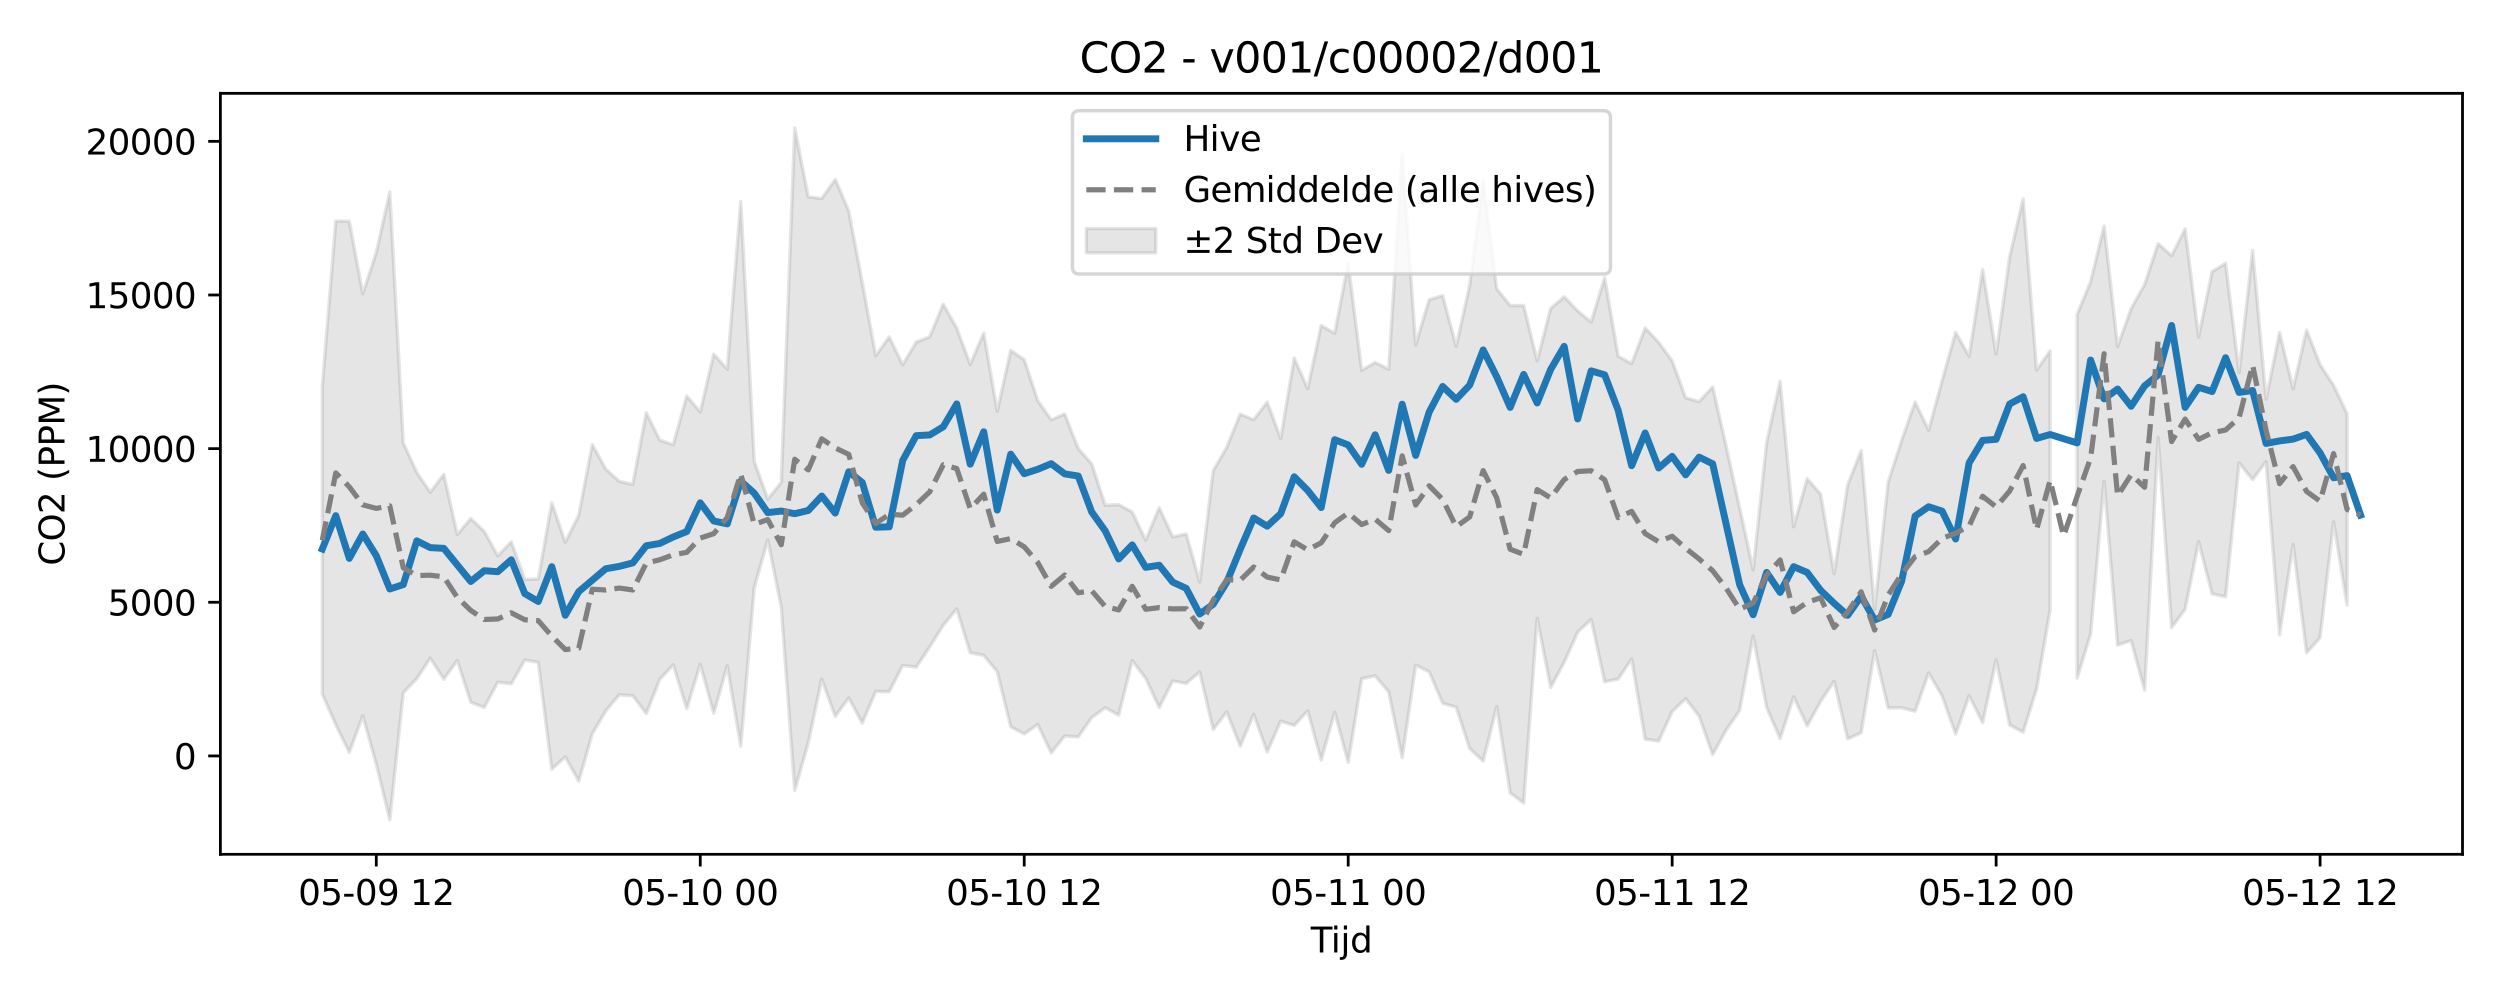 <?xml version="1.0" encoding="utf-8" standalone="no"?>
<!DOCTYPE svg PUBLIC "-//W3C//DTD SVG 1.1//EN"
  "http://www.w3.org/Graphics/SVG/1.1/DTD/svg11.dtd">
<svg xmlns:xlink="http://www.w3.org/1999/xlink" width="720pt" height="288pt" viewBox="0 0 720 288" xmlns="http://www.w3.org/2000/svg" version="1.1">
 <defs>
  <style type="text/css">*{stroke-linejoin: round; stroke-linecap: butt}</style>
 </defs>
 <g id="figure_1">
  <g id="patch_1">
   <path d="M 0 288 
L 720 288 
L 720 0 
L 0 0 
z
" style="fill: #ffffff"/>
  </g>
  <g id="axes_1">
   <g id="patch_2">
    <path d="M 63.47 246.04 
L 709.2 246.04 
L 709.2 26.88 
L 63.47 26.88 
z
" style="fill: #ffffff"/>
   </g>
   <g id="FillBetweenPolyCollection_1">
    <path d="M 92.821 111.337 
L 92.821 199.886 
L 96.709 208.744 
L 100.597 216.7 
L 104.484 206.168 
L 108.372 220.098 
L 112.259 236.078 
L 116.147 199.52 
L 120.035 195.446 
L 123.922 189.535 
L 127.81 195.625 
L 131.697 190.227 
L 135.585 202.256 
L 139.473 203.769 
L 143.36 196.459 
L 147.248 196.949 
L 151.135 190.098 
L 155.023 190.75 
L 158.911 221.543 
L 162.798 217.981 
L 166.686 224.982 
L 170.573 211.388 
L 174.461 204.747 
L 178.349 200.095 
L 182.236 200.353 
L 186.124 205.523 
L 190.011 195.661 
L 193.899 191.49 
L 197.787 204.107 
L 201.674 191.312 
L 205.562 205.404 
L 209.449 191.769 
L 213.337 214.892 
L 217.224 169.238 
L 221.112 155.498 
L 225 174.824 
L 228.887 227.682 
L 232.775 213.944 
L 236.662 195.58 
L 240.55 206.332 
L 244.438 200.993 
L 248.325 208.266 
L 252.213 199.127 
L 256.1 199.205 
L 259.988 191.652 
L 263.876 192.13 
L 267.763 186.312 
L 271.651 180.112 
L 275.538 175.372 
L 279.426 188.015 
L 283.314 188.739 
L 287.201 193.438 
L 291.089 209.316 
L 294.976 211.386 
L 298.864 208.645 
L 302.752 216.824 
L 306.639 211.972 
L 310.527 212.231 
L 314.414 206.676 
L 318.302 203.845 
L 322.19 205.969 
L 326.077 190.254 
L 329.965 195.377 
L 333.852 203.779 
L 337.74 196.105 
L 341.628 196.829 
L 345.515 193.534 
L 349.403 210.116 
L 353.29 205.04 
L 357.178 214.906 
L 361.066 205.711 
L 364.953 216.596 
L 368.841 207.698 
L 372.728 208.944 
L 376.616 204.744 
L 380.504 218.904 
L 384.391 205.123 
L 388.279 219.586 
L 392.166 195.476 
L 396.054 194.644 
L 399.942 199.269 
L 403.829 218.183 
L 407.717 191.572 
L 411.604 193.495 
L 415.492 202.542 
L 419.38 203.645 
L 423.267 215.578 
L 427.155 219.189 
L 431.042 203.54 
L 434.93 228.345 
L 438.818 231.311 
L 442.705 178.067 
L 446.593 197.981 
L 450.48 190.773 
L 454.368 182.042 
L 458.256 178.4 
L 462.143 196.343 
L 466.031 195.572 
L 469.918 189.82 
L 473.806 212.883 
L 477.694 213.455 
L 481.581 204.937 
L 485.469 201.238 
L 489.356 206.264 
L 493.244 217.334 
L 497.132 210.312 
L 501.019 204.627 
L 504.907 183.182 
L 508.794 203.743 
L 512.682 212.72 
L 516.57 200.687 
L 520.457 209.064 
L 524.345 201.999 
L 528.232 196.204 
L 532.12 212.789 
L 536.008 211.073 
L 539.895 187.396 
L 543.783 203.886 
L 547.67 203.871 
L 551.558 204.814 
L 555.446 193.809 
L 559.333 200.44 
L 563.221 211.427 
L 567.108 200.389 
L 570.996 208.15 
L 574.883 190.026 
L 578.771 208.798 
L 582.659 210.864 
L 586.546 198.441 
L 590.434 175.601 
L 590.434 101.034 
L 590.434 101.034 
L 586.546 106.581 
L 582.659 57.302 
L 578.771 74.049 
L 574.883 101.96 
L 570.996 77.69 
L 567.108 102.596 
L 563.221 95.714 
L 559.333 109.655 
L 555.446 123.895 
L 551.558 115.809 
L 547.67 126.834 
L 543.783 138.864 
L 539.895 175.517 
L 536.008 129.808 
L 532.12 139.689 
L 528.232 165.208 
L 524.345 142.323 
L 520.457 137.873 
L 516.57 151.695 
L 512.682 109.813 
L 508.794 127.451 
L 504.907 164.163 
L 501.019 146.242 
L 497.132 128.51 
L 493.244 111.398 
L 489.356 115.694 
L 485.469 114.568 
L 481.581 103.935 
L 477.694 98.579 
L 473.806 94.473 
L 469.918 104.732 
L 466.031 102.592 
L 462.143 79.994 
L 458.256 92.747 
L 454.368 89.537 
L 450.48 85.47 
L 446.593 88.823 
L 442.705 103.931 
L 438.818 87.993 
L 434.93 88.002 
L 431.042 83.138 
L 427.155 51.883 
L 423.267 82.16 
L 419.38 99.749 
L 415.492 85.131 
L 411.604 86.313 
L 407.717 99.337 
L 403.829 44.395 
L 399.942 106.351 
L 396.054 104.389 
L 392.166 106.657 
L 388.279 75.908 
L 384.391 95.985 
L 380.504 93.759 
L 376.616 111.959 
L 372.728 103.145 
L 368.841 126.322 
L 364.953 115.809 
L 361.066 120.875 
L 357.178 119.294 
L 353.29 128.865 
L 349.403 135.544 
L 345.515 167.619 
L 341.628 153.784 
L 337.74 154.632 
L 333.852 146.219 
L 329.965 155.557 
L 326.077 147.464 
L 322.19 145.329 
L 318.302 145.522 
L 314.414 133.605 
L 310.527 129.187 
L 306.639 119.24 
L 302.752 120.911 
L 298.864 115.356 
L 294.976 103.583 
L 291.089 100.931 
L 287.201 118.45 
L 283.314 95.919 
L 279.426 104.974 
L 275.538 94.498 
L 271.651 87.582 
L 267.763 96.987 
L 263.876 98.518 
L 259.988 105.075 
L 256.1 97.04 
L 252.213 102.468 
L 248.325 81.335 
L 244.438 60.733 
L 240.55 51.652 
L 236.662 57.179 
L 232.775 56.697 
L 228.887 36.842 
L 225 138.942 
L 221.112 143.754 
L 217.224 132.842 
L 213.337 58.032 
L 209.449 106.321 
L 205.562 101.978 
L 201.674 118.627 
L 197.787 114.052 
L 193.899 128.088 
L 190.011 126.754 
L 186.124 118.851 
L 182.236 139.474 
L 178.349 138.623 
L 174.461 135.086 
L 170.573 128.005 
L 166.686 148.35 
L 162.798 156.16 
L 158.911 144.823 
L 155.023 166.745 
L 151.135 166.888 
L 147.248 156.025 
L 143.36 160.065 
L 139.473 153.048 
L 135.585 149.348 
L 131.697 153.909 
L 127.81 136.62 
L 123.922 141.782 
L 120.035 136.077 
L 116.147 127.536 
L 112.259 55.308 
L 108.372 72.731 
L 104.484 84.602 
L 100.597 63.727 
L 96.709 63.661 
L 92.821 111.337 
z
" clip-path="url(#p3c754c14e8)" style="fill: #808080; fill-opacity: 0.2; stroke: #808080; stroke-opacity: 0.2"/>
    <path d="M 598.209 90.566 
L 598.209 195.286 
L 602.097 182.617 
L 605.984 138.632 
L 609.872 185.814 
L 613.759 184.472 
L 617.647 198.745 
L 621.535 126.049 
L 625.422 180.714 
L 629.31 175.461 
L 633.197 155.997 
L 637.085 171.068 
L 640.973 171.853 
L 644.86 133.334 
L 648.748 138.134 
L 652.635 132.95 
L 656.523 182.792 
L 660.411 156.795 
L 664.298 188.012 
L 668.186 183.655 
L 672.073 150.294 
L 675.961 174.271 
L 675.961 119.166 
L 675.961 119.166 
L 672.073 110.996 
L 668.186 105.033 
L 664.298 95.061 
L 660.411 111.99 
L 656.523 95.78 
L 652.635 114.978 
L 648.748 72.149 
L 644.86 107.306 
L 640.973 75.83 
L 637.085 78.235 
L 633.197 97.065 
L 629.31 65.954 
L 625.422 73.624 
L 621.535 70.172 
L 617.647 81.92 
L 613.759 88.943 
L 609.872 99.783 
L 605.984 65.13 
L 602.097 81.145 
L 598.209 90.566 
z
" clip-path="url(#p3c754c14e8)" style="fill: #808080; fill-opacity: 0.2; stroke: #808080; stroke-opacity: 0.2"/>
   </g>
   <g id="matplotlib.axis_1">
    <g id="xtick_1">
     <g id="line2d_1">
      <defs>
       <path id="md011ce5595" d="M 0 0 
L 0 3.5 
" style="stroke: #000000; stroke-width: 0.8"/>
      </defs>
      <g>
       <use xlink:href="#md011ce5595" x="108.372" y="246.04" style="stroke: #000000; stroke-width: 0.8"/>
      </g>
     </g>
     <g id="text_1">
      <!-- 05-09 12 -->
      <g transform="translate(85.891 260.638) scale(0.1 -0.1)">
       <defs>
        <path id="DejaVuSans-30" d="M 2034 4250 
Q 1547 4250 1301 3770 
Q 1056 3291 1056 2328 
Q 1056 1369 1301 889 
Q 1547 409 2034 409 
Q 2525 409 2770 889 
Q 3016 1369 3016 2328 
Q 3016 3291 2770 3770 
Q 2525 4250 2034 4250 
z
M 2034 4750 
Q 2819 4750 3233 4129 
Q 3647 3509 3647 2328 
Q 3647 1150 3233 529 
Q 2819 -91 2034 -91 
Q 1250 -91 836 529 
Q 422 1150 422 2328 
Q 422 3509 836 4129 
Q 1250 4750 2034 4750 
z
" transform="scale(0.016)"/>
        <path id="DejaVuSans-35" d="M 691 4666 
L 3169 4666 
L 3169 4134 
L 1269 4134 
L 1269 2991 
Q 1406 3038 1543 3061 
Q 1681 3084 1819 3084 
Q 2600 3084 3056 2656 
Q 3513 2228 3513 1497 
Q 3513 744 3044 326 
Q 2575 -91 1722 -91 
Q 1428 -91 1123 -41 
Q 819 9 494 109 
L 494 744 
Q 775 591 1075 516 
Q 1375 441 1709 441 
Q 2250 441 2565 725 
Q 2881 1009 2881 1497 
Q 2881 1984 2565 2268 
Q 2250 2553 1709 2553 
Q 1456 2553 1204 2497 
Q 953 2441 691 2322 
L 691 4666 
z
" transform="scale(0.016)"/>
        <path id="DejaVuSans-2d" d="M 313 2009 
L 1997 2009 
L 1997 1497 
L 313 1497 
L 313 2009 
z
" transform="scale(0.016)"/>
        <path id="DejaVuSans-39" d="M 703 97 
L 703 672 
Q 941 559 1184 500 
Q 1428 441 1663 441 
Q 2288 441 2617 861 
Q 2947 1281 2994 2138 
Q 2813 1869 2534 1725 
Q 2256 1581 1919 1581 
Q 1219 1581 811 2004 
Q 403 2428 403 3163 
Q 403 3881 828 4315 
Q 1253 4750 1959 4750 
Q 2769 4750 3195 4129 
Q 3622 3509 3622 2328 
Q 3622 1225 3098 567 
Q 2575 -91 1691 -91 
Q 1453 -91 1209 -44 
Q 966 3 703 97 
z
M 1959 2075 
Q 2384 2075 2632 2365 
Q 2881 2656 2881 3163 
Q 2881 3666 2632 3958 
Q 2384 4250 1959 4250 
Q 1534 4250 1286 3958 
Q 1038 3666 1038 3163 
Q 1038 2656 1286 2365 
Q 1534 2075 1959 2075 
z
" transform="scale(0.016)"/>
        <path id="DejaVuSans-20" transform="scale(0.016)"/>
        <path id="DejaVuSans-31" d="M 794 531 
L 1825 531 
L 1825 4091 
L 703 3866 
L 703 4441 
L 1819 4666 
L 2450 4666 
L 2450 531 
L 3481 531 
L 3481 0 
L 794 0 
L 794 531 
z
" transform="scale(0.016)"/>
        <path id="DejaVuSans-32" d="M 1228 531 
L 3431 531 
L 3431 0 
L 469 0 
L 469 531 
Q 828 903 1448 1529 
Q 2069 2156 2228 2338 
Q 2531 2678 2651 2914 
Q 2772 3150 2772 3378 
Q 2772 3750 2511 3984 
Q 2250 4219 1831 4219 
Q 1534 4219 1204 4116 
Q 875 4013 500 3803 
L 500 4441 
Q 881 4594 1212 4672 
Q 1544 4750 1819 4750 
Q 2544 4750 2975 4387 
Q 3406 4025 3406 3419 
Q 3406 3131 3298 2873 
Q 3191 2616 2906 2266 
Q 2828 2175 2409 1742 
Q 1991 1309 1228 531 
z
" transform="scale(0.016)"/>
       </defs>
       <use xlink:href="#DejaVuSans-30"/>
       <use xlink:href="#DejaVuSans-35" transform="translate(63.623 0)"/>
       <use xlink:href="#DejaVuSans-2d" transform="translate(127.246 0)"/>
       <use xlink:href="#DejaVuSans-30" transform="translate(163.33 0)"/>
       <use xlink:href="#DejaVuSans-39" transform="translate(226.953 0)"/>
       <use xlink:href="#DejaVuSans-20" transform="translate(290.576 0)"/>
       <use xlink:href="#DejaVuSans-31" transform="translate(322.363 0)"/>
       <use xlink:href="#DejaVuSans-32" transform="translate(385.986 0)"/>
      </g>
     </g>
    </g>
    <g id="xtick_2">
     <g id="line2d_2">
      <g>
       <use xlink:href="#md011ce5595" x="201.674" y="246.04" style="stroke: #000000; stroke-width: 0.8"/>
      </g>
     </g>
     <g id="text_2">
      <!-- 05-10 00 -->
      <g transform="translate(179.194 260.638) scale(0.1 -0.1)">
       <use xlink:href="#DejaVuSans-30"/>
       <use xlink:href="#DejaVuSans-35" transform="translate(63.623 0)"/>
       <use xlink:href="#DejaVuSans-2d" transform="translate(127.246 0)"/>
       <use xlink:href="#DejaVuSans-31" transform="translate(163.33 0)"/>
       <use xlink:href="#DejaVuSans-30" transform="translate(226.953 0)"/>
       <use xlink:href="#DejaVuSans-20" transform="translate(290.576 0)"/>
       <use xlink:href="#DejaVuSans-30" transform="translate(322.363 0)"/>
       <use xlink:href="#DejaVuSans-30" transform="translate(385.986 0)"/>
      </g>
     </g>
    </g>
    <g id="xtick_3">
     <g id="line2d_3">
      <g>
       <use xlink:href="#md011ce5595" x="294.976" y="246.04" style="stroke: #000000; stroke-width: 0.8"/>
      </g>
     </g>
     <g id="text_3">
      <!-- 05-10 12 -->
      <g transform="translate(272.496 260.638) scale(0.1 -0.1)">
       <use xlink:href="#DejaVuSans-30"/>
       <use xlink:href="#DejaVuSans-35" transform="translate(63.623 0)"/>
       <use xlink:href="#DejaVuSans-2d" transform="translate(127.246 0)"/>
       <use xlink:href="#DejaVuSans-31" transform="translate(163.33 0)"/>
       <use xlink:href="#DejaVuSans-30" transform="translate(226.953 0)"/>
       <use xlink:href="#DejaVuSans-20" transform="translate(290.576 0)"/>
       <use xlink:href="#DejaVuSans-31" transform="translate(322.363 0)"/>
       <use xlink:href="#DejaVuSans-32" transform="translate(385.986 0)"/>
      </g>
     </g>
    </g>
    <g id="xtick_4">
     <g id="line2d_4">
      <g>
       <use xlink:href="#md011ce5595" x="388.279" y="246.04" style="stroke: #000000; stroke-width: 0.8"/>
      </g>
     </g>
     <g id="text_4">
      <!-- 05-11 00 -->
      <g transform="translate(365.798 260.638) scale(0.1 -0.1)">
       <use xlink:href="#DejaVuSans-30"/>
       <use xlink:href="#DejaVuSans-35" transform="translate(63.623 0)"/>
       <use xlink:href="#DejaVuSans-2d" transform="translate(127.246 0)"/>
       <use xlink:href="#DejaVuSans-31" transform="translate(163.33 0)"/>
       <use xlink:href="#DejaVuSans-31" transform="translate(226.953 0)"/>
       <use xlink:href="#DejaVuSans-20" transform="translate(290.576 0)"/>
       <use xlink:href="#DejaVuSans-30" transform="translate(322.363 0)"/>
       <use xlink:href="#DejaVuSans-30" transform="translate(385.986 0)"/>
      </g>
     </g>
    </g>
    <g id="xtick_5">
     <g id="line2d_5">
      <g>
       <use xlink:href="#md011ce5595" x="481.581" y="246.04" style="stroke: #000000; stroke-width: 0.8"/>
      </g>
     </g>
     <g id="text_5">
      <!-- 05-11 12 -->
      <g transform="translate(459.101 260.638) scale(0.1 -0.1)">
       <use xlink:href="#DejaVuSans-30"/>
       <use xlink:href="#DejaVuSans-35" transform="translate(63.623 0)"/>
       <use xlink:href="#DejaVuSans-2d" transform="translate(127.246 0)"/>
       <use xlink:href="#DejaVuSans-31" transform="translate(163.33 0)"/>
       <use xlink:href="#DejaVuSans-31" transform="translate(226.953 0)"/>
       <use xlink:href="#DejaVuSans-20" transform="translate(290.576 0)"/>
       <use xlink:href="#DejaVuSans-31" transform="translate(322.363 0)"/>
       <use xlink:href="#DejaVuSans-32" transform="translate(385.986 0)"/>
      </g>
     </g>
    </g>
    <g id="xtick_6">
     <g id="line2d_6">
      <g>
       <use xlink:href="#md011ce5595" x="574.883" y="246.04" style="stroke: #000000; stroke-width: 0.8"/>
      </g>
     </g>
     <g id="text_6">
      <!-- 05-12 00 -->
      <g transform="translate(552.403 260.638) scale(0.1 -0.1)">
       <use xlink:href="#DejaVuSans-30"/>
       <use xlink:href="#DejaVuSans-35" transform="translate(63.623 0)"/>
       <use xlink:href="#DejaVuSans-2d" transform="translate(127.246 0)"/>
       <use xlink:href="#DejaVuSans-31" transform="translate(163.33 0)"/>
       <use xlink:href="#DejaVuSans-32" transform="translate(226.953 0)"/>
       <use xlink:href="#DejaVuSans-20" transform="translate(290.576 0)"/>
       <use xlink:href="#DejaVuSans-30" transform="translate(322.363 0)"/>
       <use xlink:href="#DejaVuSans-30" transform="translate(385.986 0)"/>
      </g>
     </g>
    </g>
    <g id="xtick_7">
     <g id="line2d_7">
      <g>
       <use xlink:href="#md011ce5595" x="668.186" y="246.04" style="stroke: #000000; stroke-width: 0.8"/>
      </g>
     </g>
     <g id="text_7">
      <!-- 05-12 12 -->
      <g transform="translate(645.705 260.638) scale(0.1 -0.1)">
       <use xlink:href="#DejaVuSans-30"/>
       <use xlink:href="#DejaVuSans-35" transform="translate(63.623 0)"/>
       <use xlink:href="#DejaVuSans-2d" transform="translate(127.246 0)"/>
       <use xlink:href="#DejaVuSans-31" transform="translate(163.33 0)"/>
       <use xlink:href="#DejaVuSans-32" transform="translate(226.953 0)"/>
       <use xlink:href="#DejaVuSans-20" transform="translate(290.576 0)"/>
       <use xlink:href="#DejaVuSans-31" transform="translate(322.363 0)"/>
       <use xlink:href="#DejaVuSans-32" transform="translate(385.986 0)"/>
      </g>
     </g>
    </g>
    <g id="text_8">
     <!-- Tijd -->
     <g transform="translate(377.485 274.317) scale(0.1 -0.1)">
      <defs>
       <path id="DejaVuSans-54" d="M -19 4666 
L 3928 4666 
L 3928 4134 
L 2272 4134 
L 2272 0 
L 1638 0 
L 1638 4134 
L -19 4134 
L -19 4666 
z
" transform="scale(0.016)"/>
       <path id="DejaVuSans-69" d="M 603 3500 
L 1178 3500 
L 1178 0 
L 603 0 
L 603 3500 
z
M 603 4863 
L 1178 4863 
L 1178 4134 
L 603 4134 
L 603 4863 
z
" transform="scale(0.016)"/>
       <path id="DejaVuSans-6a" d="M 603 3500 
L 1178 3500 
L 1178 -63 
Q 1178 -731 923 -1031 
Q 669 -1331 103 -1331 
L -116 -1331 
L -116 -844 
L 38 -844 
Q 366 -844 484 -692 
Q 603 -541 603 -63 
L 603 3500 
z
M 603 4863 
L 1178 4863 
L 1178 4134 
L 603 4134 
L 603 4863 
z
" transform="scale(0.016)"/>
       <path id="DejaVuSans-64" d="M 2906 2969 
L 2906 4863 
L 3481 4863 
L 3481 0 
L 2906 0 
L 2906 525 
Q 2725 213 2448 61 
Q 2172 -91 1784 -91 
Q 1150 -91 751 415 
Q 353 922 353 1747 
Q 353 2572 751 3078 
Q 1150 3584 1784 3584 
Q 2172 3584 2448 3432 
Q 2725 3281 2906 2969 
z
M 947 1747 
Q 947 1113 1208 752 
Q 1469 391 1925 391 
Q 2381 391 2643 752 
Q 2906 1113 2906 1747 
Q 2906 2381 2643 2742 
Q 2381 3103 1925 3103 
Q 1469 3103 1208 2742 
Q 947 2381 947 1747 
z
" transform="scale(0.016)"/>
      </defs>
      <use xlink:href="#DejaVuSans-54"/>
      <use xlink:href="#DejaVuSans-69" transform="translate(57.959 0)"/>
      <use xlink:href="#DejaVuSans-6a" transform="translate(85.742 0)"/>
      <use xlink:href="#DejaVuSans-64" transform="translate(113.525 0)"/>
     </g>
    </g>
   </g>
   <g id="matplotlib.axis_2">
    <g id="ytick_1">
     <g id="line2d_8">
      <defs>
       <path id="m73bd0117ba" d="M 0 0 
L -3.5 0 
" style="stroke: #000000; stroke-width: 0.8"/>
      </defs>
      <g>
       <use xlink:href="#m73bd0117ba" x="63.47" y="217.704" style="stroke: #000000; stroke-width: 0.8"/>
      </g>
     </g>
     <g id="text_9">
      <!-- 0 -->
      <g transform="translate(50.108 221.503) scale(0.1 -0.1)">
       <use xlink:href="#DejaVuSans-30"/>
      </g>
     </g>
    </g>
    <g id="ytick_2">
     <g id="line2d_9">
      <g>
       <use xlink:href="#m73bd0117ba" x="63.47" y="173.455" style="stroke: #000000; stroke-width: 0.8"/>
      </g>
     </g>
     <g id="text_10">
      <!-- 5000 -->
      <g transform="translate(31.02 177.254) scale(0.1 -0.1)">
       <use xlink:href="#DejaVuSans-35"/>
       <use xlink:href="#DejaVuSans-30" transform="translate(63.623 0)"/>
       <use xlink:href="#DejaVuSans-30" transform="translate(127.246 0)"/>
       <use xlink:href="#DejaVuSans-30" transform="translate(190.869 0)"/>
      </g>
     </g>
    </g>
    <g id="ytick_3">
     <g id="line2d_10">
      <g>
       <use xlink:href="#m73bd0117ba" x="63.47" y="129.207" style="stroke: #000000; stroke-width: 0.8"/>
      </g>
     </g>
     <g id="text_11">
      <!-- 10000 -->
      <g transform="translate(24.657 133.006) scale(0.1 -0.1)">
       <use xlink:href="#DejaVuSans-31"/>
       <use xlink:href="#DejaVuSans-30" transform="translate(63.623 0)"/>
       <use xlink:href="#DejaVuSans-30" transform="translate(127.246 0)"/>
       <use xlink:href="#DejaVuSans-30" transform="translate(190.869 0)"/>
       <use xlink:href="#DejaVuSans-30" transform="translate(254.492 0)"/>
      </g>
     </g>
    </g>
    <g id="ytick_4">
     <g id="line2d_11">
      <g>
       <use xlink:href="#m73bd0117ba" x="63.47" y="84.958" style="stroke: #000000; stroke-width: 0.8"/>
      </g>
     </g>
     <g id="text_12">
      <!-- 15000 -->
      <g transform="translate(24.657 88.758) scale(0.1 -0.1)">
       <use xlink:href="#DejaVuSans-31"/>
       <use xlink:href="#DejaVuSans-35" transform="translate(63.623 0)"/>
       <use xlink:href="#DejaVuSans-30" transform="translate(127.246 0)"/>
       <use xlink:href="#DejaVuSans-30" transform="translate(190.869 0)"/>
       <use xlink:href="#DejaVuSans-30" transform="translate(254.492 0)"/>
      </g>
     </g>
    </g>
    <g id="ytick_5">
     <g id="line2d_12">
      <g>
       <use xlink:href="#m73bd0117ba" x="63.47" y="40.71" style="stroke: #000000; stroke-width: 0.8"/>
      </g>
     </g>
     <g id="text_13">
      <!-- 20000 -->
      <g transform="translate(24.657 44.509) scale(0.1 -0.1)">
       <use xlink:href="#DejaVuSans-32"/>
       <use xlink:href="#DejaVuSans-30" transform="translate(63.623 0)"/>
       <use xlink:href="#DejaVuSans-30" transform="translate(127.246 0)"/>
       <use xlink:href="#DejaVuSans-30" transform="translate(190.869 0)"/>
       <use xlink:href="#DejaVuSans-30" transform="translate(254.492 0)"/>
      </g>
     </g>
    </g>
    <g id="text_14">
     <!-- CO2 (PPM) -->
     <g transform="translate(18.578 162.903) rotate(-90) scale(0.1 -0.1)">
      <defs>
       <path id="DejaVuSans-43" d="M 4122 4306 
L 4122 3641 
Q 3803 3938 3442 4084 
Q 3081 4231 2675 4231 
Q 1875 4231 1450 3742 
Q 1025 3253 1025 2328 
Q 1025 1406 1450 917 
Q 1875 428 2675 428 
Q 3081 428 3442 575 
Q 3803 722 4122 1019 
L 4122 359 
Q 3791 134 3420 21 
Q 3050 -91 2638 -91 
Q 1578 -91 968 557 
Q 359 1206 359 2328 
Q 359 3453 968 4101 
Q 1578 4750 2638 4750 
Q 3056 4750 3426 4639 
Q 3797 4528 4122 4306 
z
" transform="scale(0.016)"/>
       <path id="DejaVuSans-4f" d="M 2522 4238 
Q 1834 4238 1429 3725 
Q 1025 3213 1025 2328 
Q 1025 1447 1429 934 
Q 1834 422 2522 422 
Q 3209 422 3611 934 
Q 4013 1447 4013 2328 
Q 4013 3213 3611 3725 
Q 3209 4238 2522 4238 
z
M 2522 4750 
Q 3503 4750 4090 4092 
Q 4678 3434 4678 2328 
Q 4678 1225 4090 567 
Q 3503 -91 2522 -91 
Q 1538 -91 948 565 
Q 359 1222 359 2328 
Q 359 3434 948 4092 
Q 1538 4750 2522 4750 
z
" transform="scale(0.016)"/>
       <path id="DejaVuSans-28" d="M 1984 4856 
Q 1566 4138 1362 3434 
Q 1159 2731 1159 2009 
Q 1159 1288 1364 580 
Q 1569 -128 1984 -844 
L 1484 -844 
Q 1016 -109 783 600 
Q 550 1309 550 2009 
Q 550 2706 781 3412 
Q 1013 4119 1484 4856 
L 1984 4856 
z
" transform="scale(0.016)"/>
       <path id="DejaVuSans-50" d="M 1259 4147 
L 1259 2394 
L 2053 2394 
Q 2494 2394 2734 2622 
Q 2975 2850 2975 3272 
Q 2975 3691 2734 3919 
Q 2494 4147 2053 4147 
L 1259 4147 
z
M 628 4666 
L 2053 4666 
Q 2838 4666 3239 4311 
Q 3641 3956 3641 3272 
Q 3641 2581 3239 2228 
Q 2838 1875 2053 1875 
L 1259 1875 
L 1259 0 
L 628 0 
L 628 4666 
z
" transform="scale(0.016)"/>
       <path id="DejaVuSans-4d" d="M 628 4666 
L 1569 4666 
L 2759 1491 
L 3956 4666 
L 4897 4666 
L 4897 0 
L 4281 0 
L 4281 4097 
L 3078 897 
L 2444 897 
L 1241 4097 
L 1241 0 
L 628 0 
L 628 4666 
z
" transform="scale(0.016)"/>
       <path id="DejaVuSans-29" d="M 513 4856 
L 1013 4856 
Q 1481 4119 1714 3412 
Q 1947 2706 1947 2009 
Q 1947 1309 1714 600 
Q 1481 -109 1013 -844 
L 513 -844 
Q 928 -128 1133 580 
Q 1338 1288 1338 2009 
Q 1338 2731 1133 3434 
Q 928 4138 513 4856 
z
" transform="scale(0.016)"/>
      </defs>
      <use xlink:href="#DejaVuSans-43"/>
      <use xlink:href="#DejaVuSans-4f" transform="translate(69.824 0)"/>
      <use xlink:href="#DejaVuSans-32" transform="translate(148.535 0)"/>
      <use xlink:href="#DejaVuSans-20" transform="translate(212.158 0)"/>
      <use xlink:href="#DejaVuSans-28" transform="translate(243.945 0)"/>
      <use xlink:href="#DejaVuSans-50" transform="translate(282.959 0)"/>
      <use xlink:href="#DejaVuSans-50" transform="translate(343.262 0)"/>
      <use xlink:href="#DejaVuSans-4d" transform="translate(403.564 0)"/>
      <use xlink:href="#DejaVuSans-29" transform="translate(489.844 0)"/>
     </g>
    </g>
   </g>
   <g id="line2d_13">
    <path d="M 92.821 158.11 
L 96.709 148.514 
L 100.597 160.815 
L 104.484 153.787 
L 108.372 160.048 
L 112.259 169.626 
L 116.147 168.367 
L 120.035 155.765 
L 123.922 157.718 
L 127.81 157.924 
L 135.585 167.468 
L 139.473 164.358 
L 143.36 164.65 
L 147.248 161.213 
L 151.135 170.963 
L 155.023 173.23 
L 158.911 163.201 
L 162.798 177.196 
L 166.686 170.39 
L 174.461 163.797 
L 178.349 163.119 
L 182.236 162.122 
L 186.124 157.172 
L 190.011 156.514 
L 193.899 154.644 
L 197.787 153.083 
L 201.674 144.812 
L 205.562 150.048 
L 209.449 150.88 
L 213.337 138.564 
L 217.224 142.039 
L 221.112 147.632 
L 225 147.181 
L 228.887 147.946 
L 232.775 147.018 
L 236.662 142.856 
L 240.55 147.762 
L 244.438 135.879 
L 248.325 138.95 
L 252.213 151.841 
L 256.1 151.729 
L 259.988 132.579 
L 263.876 125.463 
L 267.763 125.264 
L 271.651 122.918 
L 275.538 116.325 
L 279.426 133.68 
L 283.314 124.36 
L 287.201 146.891 
L 291.089 130.803 
L 294.976 136.422 
L 298.864 135.16 
L 302.752 133.546 
L 306.639 136.478 
L 310.527 137.092 
L 314.414 147.461 
L 318.302 152.897 
L 322.19 160.98 
L 326.077 156.933 
L 329.965 163.396 
L 333.852 162.783 
L 337.74 167.638 
L 341.628 169.443 
L 345.515 176.839 
L 349.403 174.016 
L 353.29 167.712 
L 357.178 158.204 
L 361.066 149.178 
L 364.953 151.543 
L 368.841 147.947 
L 372.728 137.313 
L 376.616 141.239 
L 380.504 146.178 
L 384.391 126.634 
L 388.279 128.139 
L 392.166 133.717 
L 396.054 125.21 
L 399.942 135.472 
L 403.829 116.407 
L 407.717 131.171 
L 411.604 118.664 
L 415.492 111.304 
L 419.38 115.009 
L 423.267 110.917 
L 427.155 100.782 
L 431.042 108.476 
L 434.93 117.33 
L 438.818 107.844 
L 442.705 116.052 
L 446.593 106.388 
L 450.48 99.761 
L 454.368 120.662 
L 458.256 106.808 
L 462.143 107.956 
L 466.031 118.154 
L 469.918 134.118 
L 473.806 124.699 
L 477.694 134.787 
L 481.581 131.428 
L 485.469 136.751 
L 489.356 131.658 
L 493.244 133.567 
L 501.019 168.39 
L 504.907 177.035 
L 508.794 164.85 
L 512.682 170.617 
L 516.57 163.203 
L 520.457 164.853 
L 524.345 170.019 
L 528.232 173.753 
L 532.12 177.213 
L 536.008 171.727 
L 539.895 178.556 
L 543.783 176.942 
L 547.67 167.39 
L 551.558 148.632 
L 555.446 145.933 
L 559.333 147.207 
L 563.221 155.234 
L 567.108 133.307 
L 570.996 126.835 
L 574.883 126.531 
L 578.771 116.372 
L 582.659 114.257 
L 586.546 126.272 
L 590.434 125.136 
L 598.209 127.565 
L 602.097 103.693 
L 605.984 114.875 
L 609.872 112.044 
L 613.759 117.006 
L 617.647 111.14 
L 621.535 107.988 
L 625.422 93.737 
L 629.31 117.325 
L 633.197 111.556 
L 637.085 112.76 
L 640.973 103.029 
L 644.86 113.021 
L 648.748 112.472 
L 652.635 127.717 
L 656.523 126.983 
L 660.411 126.472 
L 664.298 125.105 
L 668.186 130.446 
L 672.073 137.592 
L 675.961 136.977 
L 679.849 148.331 
L 679.849 148.331 
" clip-path="url(#p3c754c14e8)" style="fill: none; stroke: #1f77b4; stroke-width: 2; stroke-linecap: square"/>
   </g>
   <g id="line2d_14">
    <path d="M 92.821 155.611 
L 96.709 136.202 
L 100.597 140.213 
L 104.484 145.385 
L 108.372 146.414 
L 112.259 145.693 
L 116.147 163.528 
L 120.035 165.762 
L 123.922 165.659 
L 127.81 166.122 
L 131.697 172.068 
L 135.585 175.802 
L 139.473 178.409 
L 143.36 178.262 
L 147.248 176.487 
L 151.135 178.493 
L 155.023 178.747 
L 158.911 183.183 
L 162.798 187.071 
L 166.686 186.666 
L 170.573 169.696 
L 174.461 169.917 
L 178.349 169.359 
L 182.236 169.914 
L 186.124 162.187 
L 190.011 161.208 
L 193.899 159.789 
L 197.787 159.079 
L 201.674 154.969 
L 205.562 153.691 
L 209.449 149.045 
L 213.337 136.462 
L 217.224 151.04 
L 221.112 149.626 
L 225 156.883 
L 228.887 132.262 
L 232.775 135.321 
L 236.662 126.379 
L 240.55 128.992 
L 244.438 130.863 
L 248.325 144.8 
L 252.213 150.798 
L 256.1 148.122 
L 259.988 148.363 
L 263.876 145.324 
L 267.763 141.649 
L 271.651 133.847 
L 275.538 134.935 
L 279.426 146.495 
L 283.314 142.329 
L 287.201 155.944 
L 291.089 155.123 
L 294.976 157.485 
L 298.864 162 
L 302.752 168.867 
L 306.639 165.606 
L 310.527 170.709 
L 314.414 170.14 
L 318.302 174.684 
L 322.19 175.649 
L 326.077 168.859 
L 329.965 175.467 
L 333.852 174.999 
L 337.74 175.369 
L 341.628 175.307 
L 345.515 180.576 
L 349.403 172.83 
L 353.29 166.952 
L 357.178 167.1 
L 361.066 163.293 
L 364.953 166.203 
L 368.841 167.01 
L 372.728 156.044 
L 376.616 158.351 
L 380.504 156.332 
L 384.391 150.554 
L 388.279 147.747 
L 392.166 151.067 
L 396.054 149.517 
L 399.942 152.81 
L 403.829 131.289 
L 407.717 145.454 
L 411.604 139.904 
L 415.492 143.837 
L 419.38 151.697 
L 423.267 148.869 
L 427.155 135.536 
L 431.042 143.339 
L 434.93 158.173 
L 438.818 159.652 
L 442.705 140.999 
L 446.593 143.402 
L 450.48 138.121 
L 454.368 135.789 
L 458.256 135.573 
L 462.143 138.168 
L 466.031 149.082 
L 469.918 147.276 
L 473.806 153.678 
L 477.694 156.017 
L 481.581 154.436 
L 485.469 157.903 
L 489.356 160.979 
L 493.244 164.366 
L 497.132 169.411 
L 501.019 175.435 
L 504.907 173.673 
L 508.794 165.597 
L 512.682 161.267 
L 516.57 176.191 
L 520.457 173.469 
L 524.345 172.161 
L 528.232 180.706 
L 532.12 176.239 
L 536.008 170.44 
L 539.895 181.456 
L 543.783 171.375 
L 547.67 165.353 
L 551.558 160.311 
L 555.446 158.852 
L 559.333 155.047 
L 563.221 153.571 
L 567.108 151.493 
L 570.996 142.92 
L 574.883 145.993 
L 578.771 141.424 
L 582.659 134.083 
L 586.546 152.511 
L 590.434 138.318 
L 594.321 154.384 
L 598.209 142.926 
L 602.097 131.881 
L 605.984 101.881 
L 609.872 142.798 
L 613.759 136.708 
L 617.647 140.332 
L 621.535 98.11 
L 625.422 127.169 
L 629.31 120.707 
L 633.197 126.531 
L 637.085 124.651 
L 640.973 123.842 
L 644.86 120.32 
L 648.748 105.142 
L 652.635 123.964 
L 656.523 139.286 
L 660.411 134.393 
L 664.298 141.537 
L 668.186 144.344 
L 672.073 130.645 
L 675.961 146.718 
L 679.849 148.331 
L 679.849 148.331 
" clip-path="url(#p3c754c14e8)" style="fill: none; stroke-dasharray: 5.55,2.4; stroke-dashoffset: 0; stroke: #808080; stroke-width: 1.5"/>
   </g>
   <g id="patch_3">
    <path d="M 63.47 246.04 
L 63.47 26.88 
" style="fill: none; stroke: #000000; stroke-width: 0.8; stroke-linejoin: miter; stroke-linecap: square"/>
   </g>
   <g id="patch_4">
    <path d="M 709.2 246.04 
L 709.2 26.88 
" style="fill: none; stroke: #000000; stroke-width: 0.8; stroke-linejoin: miter; stroke-linecap: square"/>
   </g>
   <g id="patch_5">
    <path d="M 63.47 246.04 
L 709.2 246.04 
" style="fill: none; stroke: #000000; stroke-width: 0.8; stroke-linejoin: miter; stroke-linecap: square"/>
   </g>
   <g id="patch_6">
    <path d="M 63.47 26.88 
L 709.2 26.88 
" style="fill: none; stroke: #000000; stroke-width: 0.8; stroke-linejoin: miter; stroke-linecap: square"/>
   </g>
   <g id="text_15">
    <!-- CO2 - v001/c00002/d001 -->
    <g transform="translate(310.932 20.88) scale(0.12 -0.12)">
     <defs>
      <path id="DejaVuSans-76" d="M 191 3500 
L 800 3500 
L 1894 563 
L 2988 3500 
L 3597 3500 
L 2284 0 
L 1503 0 
L 191 3500 
z
" transform="scale(0.016)"/>
      <path id="DejaVuSans-2f" d="M 1625 4666 
L 2156 4666 
L 531 -594 
L 0 -594 
L 1625 4666 
z
" transform="scale(0.016)"/>
      <path id="DejaVuSans-63" d="M 3122 3366 
L 3122 2828 
Q 2878 2963 2633 3030 
Q 2388 3097 2138 3097 
Q 1578 3097 1268 2742 
Q 959 2388 959 1747 
Q 959 1106 1268 751 
Q 1578 397 2138 397 
Q 2388 397 2633 464 
Q 2878 531 3122 666 
L 3122 134 
Q 2881 22 2623 -34 
Q 2366 -91 2075 -91 
Q 1284 -91 818 406 
Q 353 903 353 1747 
Q 353 2603 823 3093 
Q 1294 3584 2113 3584 
Q 2378 3584 2631 3529 
Q 2884 3475 3122 3366 
z
" transform="scale(0.016)"/>
     </defs>
     <use xlink:href="#DejaVuSans-43"/>
     <use xlink:href="#DejaVuSans-4f" transform="translate(69.824 0)"/>
     <use xlink:href="#DejaVuSans-32" transform="translate(148.535 0)"/>
     <use xlink:href="#DejaVuSans-20" transform="translate(212.158 0)"/>
     <use xlink:href="#DejaVuSans-2d" transform="translate(243.945 0)"/>
     <use xlink:href="#DejaVuSans-20" transform="translate(280.029 0)"/>
     <use xlink:href="#DejaVuSans-76" transform="translate(311.816 0)"/>
     <use xlink:href="#DejaVuSans-30" transform="translate(370.996 0)"/>
     <use xlink:href="#DejaVuSans-30" transform="translate(434.619 0)"/>
     <use xlink:href="#DejaVuSans-31" transform="translate(498.242 0)"/>
     <use xlink:href="#DejaVuSans-2f" transform="translate(561.865 0)"/>
     <use xlink:href="#DejaVuSans-63" transform="translate(595.557 0)"/>
     <use xlink:href="#DejaVuSans-30" transform="translate(650.537 0)"/>
     <use xlink:href="#DejaVuSans-30" transform="translate(714.16 0)"/>
     <use xlink:href="#DejaVuSans-30" transform="translate(777.783 0)"/>
     <use xlink:href="#DejaVuSans-30" transform="translate(841.406 0)"/>
     <use xlink:href="#DejaVuSans-32" transform="translate(905.029 0)"/>
     <use xlink:href="#DejaVuSans-2f" transform="translate(968.652 0)"/>
     <use xlink:href="#DejaVuSans-64" transform="translate(1002.344 0)"/>
     <use xlink:href="#DejaVuSans-30" transform="translate(1065.82 0)"/>
     <use xlink:href="#DejaVuSans-30" transform="translate(1129.443 0)"/>
     <use xlink:href="#DejaVuSans-31" transform="translate(1193.066 0)"/>
    </g>
   </g>
   <g id="legend_1">
    <g id="patch_7">
     <path d="M 310.863 78.914 
L 461.807 78.914 
Q 463.807 78.914 463.807 76.914 
L 463.807 33.88 
Q 463.807 31.88 461.807 31.88 
L 310.863 31.88 
Q 308.863 31.88 308.863 33.88 
L 308.863 76.914 
Q 308.863 78.914 310.863 78.914 
z
" style="fill: #ffffff; opacity: 0.8; stroke: #cccccc; stroke-linejoin: miter"/>
    </g>
    <g id="line2d_15">
     <path d="M 312.863 39.978 
L 322.863 39.978 
L 332.863 39.978 
" style="fill: none; stroke: #1f77b4; stroke-width: 2; stroke-linecap: square"/>
    </g>
    <g id="text_16">
     <!-- Hive -->
     <g transform="translate(340.863 43.478) scale(0.1 -0.1)">
      <defs>
       <path id="DejaVuSans-48" d="M 628 4666 
L 1259 4666 
L 1259 2753 
L 3553 2753 
L 3553 4666 
L 4184 4666 
L 4184 0 
L 3553 0 
L 3553 2222 
L 1259 2222 
L 1259 0 
L 628 0 
L 628 4666 
z
" transform="scale(0.016)"/>
       <path id="DejaVuSans-65" d="M 3597 1894 
L 3597 1613 
L 953 1613 
Q 991 1019 1311 708 
Q 1631 397 2203 397 
Q 2534 397 2845 478 
Q 3156 559 3463 722 
L 3463 178 
Q 3153 47 2828 -22 
Q 2503 -91 2169 -91 
Q 1331 -91 842 396 
Q 353 884 353 1716 
Q 353 2575 817 3079 
Q 1281 3584 2069 3584 
Q 2775 3584 3186 3129 
Q 3597 2675 3597 1894 
z
M 3022 2063 
Q 3016 2534 2758 2815 
Q 2500 3097 2075 3097 
Q 1594 3097 1305 2825 
Q 1016 2553 972 2059 
L 3022 2063 
z
" transform="scale(0.016)"/>
      </defs>
      <use xlink:href="#DejaVuSans-48"/>
      <use xlink:href="#DejaVuSans-69" transform="translate(75.195 0)"/>
      <use xlink:href="#DejaVuSans-76" transform="translate(102.979 0)"/>
      <use xlink:href="#DejaVuSans-65" transform="translate(162.158 0)"/>
     </g>
    </g>
    <g id="line2d_16">
     <path d="M 312.863 54.657 
L 322.863 54.657 
L 332.863 54.657 
" style="fill: none; stroke-dasharray: 5.55,2.4; stroke-dashoffset: 0; stroke: #808080; stroke-width: 1.5"/>
    </g>
    <g id="text_17">
     <!-- Gemiddelde (alle hives) -->
     <g transform="translate(340.863 58.157) scale(0.1 -0.1)">
      <defs>
       <path id="DejaVuSans-47" d="M 3809 666 
L 3809 1919 
L 2778 1919 
L 2778 2438 
L 4434 2438 
L 4434 434 
Q 4069 175 3628 42 
Q 3188 -91 2688 -91 
Q 1594 -91 976 548 
Q 359 1188 359 2328 
Q 359 3472 976 4111 
Q 1594 4750 2688 4750 
Q 3144 4750 3555 4637 
Q 3966 4525 4313 4306 
L 4313 3634 
Q 3963 3931 3569 4081 
Q 3175 4231 2741 4231 
Q 1884 4231 1454 3753 
Q 1025 3275 1025 2328 
Q 1025 1384 1454 906 
Q 1884 428 2741 428 
Q 3075 428 3337 486 
Q 3600 544 3809 666 
z
" transform="scale(0.016)"/>
       <path id="DejaVuSans-6d" d="M 3328 2828 
Q 3544 3216 3844 3400 
Q 4144 3584 4550 3584 
Q 5097 3584 5394 3201 
Q 5691 2819 5691 2113 
L 5691 0 
L 5113 0 
L 5113 2094 
Q 5113 2597 4934 2840 
Q 4756 3084 4391 3084 
Q 3944 3084 3684 2787 
Q 3425 2491 3425 1978 
L 3425 0 
L 2847 0 
L 2847 2094 
Q 2847 2600 2669 2842 
Q 2491 3084 2119 3084 
Q 1678 3084 1418 2786 
Q 1159 2488 1159 1978 
L 1159 0 
L 581 0 
L 581 3500 
L 1159 3500 
L 1159 2956 
Q 1356 3278 1631 3431 
Q 1906 3584 2284 3584 
Q 2666 3584 2933 3390 
Q 3200 3197 3328 2828 
z
" transform="scale(0.016)"/>
       <path id="DejaVuSans-6c" d="M 603 4863 
L 1178 4863 
L 1178 0 
L 603 0 
L 603 4863 
z
" transform="scale(0.016)"/>
       <path id="DejaVuSans-61" d="M 2194 1759 
Q 1497 1759 1228 1600 
Q 959 1441 959 1056 
Q 959 750 1161 570 
Q 1363 391 1709 391 
Q 2188 391 2477 730 
Q 2766 1069 2766 1631 
L 2766 1759 
L 2194 1759 
z
M 3341 1997 
L 3341 0 
L 2766 0 
L 2766 531 
Q 2569 213 2275 61 
Q 1981 -91 1556 -91 
Q 1019 -91 701 211 
Q 384 513 384 1019 
Q 384 1609 779 1909 
Q 1175 2209 1959 2209 
L 2766 2209 
L 2766 2266 
Q 2766 2663 2505 2880 
Q 2244 3097 1772 3097 
Q 1472 3097 1187 3025 
Q 903 2953 641 2809 
L 641 3341 
Q 956 3463 1253 3523 
Q 1550 3584 1831 3584 
Q 2591 3584 2966 3190 
Q 3341 2797 3341 1997 
z
" transform="scale(0.016)"/>
       <path id="DejaVuSans-68" d="M 3513 2113 
L 3513 0 
L 2938 0 
L 2938 2094 
Q 2938 2591 2744 2837 
Q 2550 3084 2163 3084 
Q 1697 3084 1428 2787 
Q 1159 2491 1159 1978 
L 1159 0 
L 581 0 
L 581 4863 
L 1159 4863 
L 1159 2956 
Q 1366 3272 1645 3428 
Q 1925 3584 2291 3584 
Q 2894 3584 3203 3211 
Q 3513 2838 3513 2113 
z
" transform="scale(0.016)"/>
       <path id="DejaVuSans-73" d="M 2834 3397 
L 2834 2853 
Q 2591 2978 2328 3040 
Q 2066 3103 1784 3103 
Q 1356 3103 1142 2972 
Q 928 2841 928 2578 
Q 928 2378 1081 2264 
Q 1234 2150 1697 2047 
L 1894 2003 
Q 2506 1872 2764 1633 
Q 3022 1394 3022 966 
Q 3022 478 2636 193 
Q 2250 -91 1575 -91 
Q 1294 -91 989 -36 
Q 684 19 347 128 
L 347 722 
Q 666 556 975 473 
Q 1284 391 1588 391 
Q 1994 391 2212 530 
Q 2431 669 2431 922 
Q 2431 1156 2273 1281 
Q 2116 1406 1581 1522 
L 1381 1569 
Q 847 1681 609 1914 
Q 372 2147 372 2553 
Q 372 3047 722 3315 
Q 1072 3584 1716 3584 
Q 2034 3584 2315 3537 
Q 2597 3491 2834 3397 
z
" transform="scale(0.016)"/>
      </defs>
      <use xlink:href="#DejaVuSans-47"/>
      <use xlink:href="#DejaVuSans-65" transform="translate(77.49 0)"/>
      <use xlink:href="#DejaVuSans-6d" transform="translate(139.014 0)"/>
      <use xlink:href="#DejaVuSans-69" transform="translate(236.426 0)"/>
      <use xlink:href="#DejaVuSans-64" transform="translate(264.209 0)"/>
      <use xlink:href="#DejaVuSans-64" transform="translate(327.686 0)"/>
      <use xlink:href="#DejaVuSans-65" transform="translate(391.162 0)"/>
      <use xlink:href="#DejaVuSans-6c" transform="translate(452.686 0)"/>
      <use xlink:href="#DejaVuSans-64" transform="translate(480.469 0)"/>
      <use xlink:href="#DejaVuSans-65" transform="translate(543.945 0)"/>
      <use xlink:href="#DejaVuSans-20" transform="translate(605.469 0)"/>
      <use xlink:href="#DejaVuSans-28" transform="translate(637.256 0)"/>
      <use xlink:href="#DejaVuSans-61" transform="translate(676.27 0)"/>
      <use xlink:href="#DejaVuSans-6c" transform="translate(737.549 0)"/>
      <use xlink:href="#DejaVuSans-6c" transform="translate(765.332 0)"/>
      <use xlink:href="#DejaVuSans-65" transform="translate(793.115 0)"/>
      <use xlink:href="#DejaVuSans-20" transform="translate(854.639 0)"/>
      <use xlink:href="#DejaVuSans-68" transform="translate(886.426 0)"/>
      <use xlink:href="#DejaVuSans-69" transform="translate(949.805 0)"/>
      <use xlink:href="#DejaVuSans-76" transform="translate(977.588 0)"/>
      <use xlink:href="#DejaVuSans-65" transform="translate(1036.768 0)"/>
      <use xlink:href="#DejaVuSans-73" transform="translate(1098.291 0)"/>
      <use xlink:href="#DejaVuSans-29" transform="translate(1150.391 0)"/>
     </g>
    </g>
    <g id="patch_8">
     <path d="M 312.863 72.835 
L 332.863 72.835 
L 332.863 65.835 
L 312.863 65.835 
z
" style="fill: #808080; fill-opacity: 0.2; stroke: #808080; stroke-opacity: 0.2; stroke-linejoin: miter"/>
    </g>
    <g id="text_18">
     <!-- ±2 Std Dev -->
     <g transform="translate(340.863 72.835) scale(0.1 -0.1)">
      <defs>
       <path id="DejaVuSans-b1" d="M 2944 4013 
L 2944 2803 
L 4684 2803 
L 4684 2272 
L 2944 2272 
L 2944 1063 
L 2419 1063 
L 2419 2272 
L 678 2272 
L 678 2803 
L 2419 2803 
L 2419 4013 
L 2944 4013 
z
M 678 531 
L 4684 531 
L 4684 0 
L 678 0 
L 678 531 
z
" transform="scale(0.016)"/>
       <path id="DejaVuSans-53" d="M 3425 4513 
L 3425 3897 
Q 3066 4069 2747 4153 
Q 2428 4238 2131 4238 
Q 1616 4238 1336 4038 
Q 1056 3838 1056 3469 
Q 1056 3159 1242 3001 
Q 1428 2844 1947 2747 
L 2328 2669 
Q 3034 2534 3370 2195 
Q 3706 1856 3706 1288 
Q 3706 609 3251 259 
Q 2797 -91 1919 -91 
Q 1588 -91 1214 -16 
Q 841 59 441 206 
L 441 856 
Q 825 641 1194 531 
Q 1563 422 1919 422 
Q 2459 422 2753 634 
Q 3047 847 3047 1241 
Q 3047 1584 2836 1778 
Q 2625 1972 2144 2069 
L 1759 2144 
Q 1053 2284 737 2584 
Q 422 2884 422 3419 
Q 422 4038 858 4394 
Q 1294 4750 2059 4750 
Q 2388 4750 2728 4690 
Q 3069 4631 3425 4513 
z
" transform="scale(0.016)"/>
       <path id="DejaVuSans-74" d="M 1172 4494 
L 1172 3500 
L 2356 3500 
L 2356 3053 
L 1172 3053 
L 1172 1153 
Q 1172 725 1289 603 
Q 1406 481 1766 481 
L 2356 481 
L 2356 0 
L 1766 0 
Q 1100 0 847 248 
Q 594 497 594 1153 
L 594 3053 
L 172 3053 
L 172 3500 
L 594 3500 
L 594 4494 
L 1172 4494 
z
" transform="scale(0.016)"/>
       <path id="DejaVuSans-44" d="M 1259 4147 
L 1259 519 
L 2022 519 
Q 2988 519 3436 956 
Q 3884 1394 3884 2338 
Q 3884 3275 3436 3711 
Q 2988 4147 2022 4147 
L 1259 4147 
z
M 628 4666 
L 1925 4666 
Q 3281 4666 3915 4102 
Q 4550 3538 4550 2338 
Q 4550 1131 3912 565 
Q 3275 0 1925 0 
L 628 0 
L 628 4666 
z
" transform="scale(0.016)"/>
      </defs>
      <use xlink:href="#DejaVuSans-b1"/>
      <use xlink:href="#DejaVuSans-32" transform="translate(83.789 0)"/>
      <use xlink:href="#DejaVuSans-20" transform="translate(147.412 0)"/>
      <use xlink:href="#DejaVuSans-53" transform="translate(179.199 0)"/>
      <use xlink:href="#DejaVuSans-74" transform="translate(242.676 0)"/>
      <use xlink:href="#DejaVuSans-64" transform="translate(281.885 0)"/>
      <use xlink:href="#DejaVuSans-20" transform="translate(345.361 0)"/>
      <use xlink:href="#DejaVuSans-44" transform="translate(377.148 0)"/>
      <use xlink:href="#DejaVuSans-65" transform="translate(454.15 0)"/>
      <use xlink:href="#DejaVuSans-76" transform="translate(515.674 0)"/>
     </g>
    </g>
   </g>
  </g>
 </g>
 <defs>
  <clipPath id="p3c754c14e8">
   <rect x="63.47" y="26.88" width="645.73" height="219.16"/>
  </clipPath>
 </defs>
</svg>
